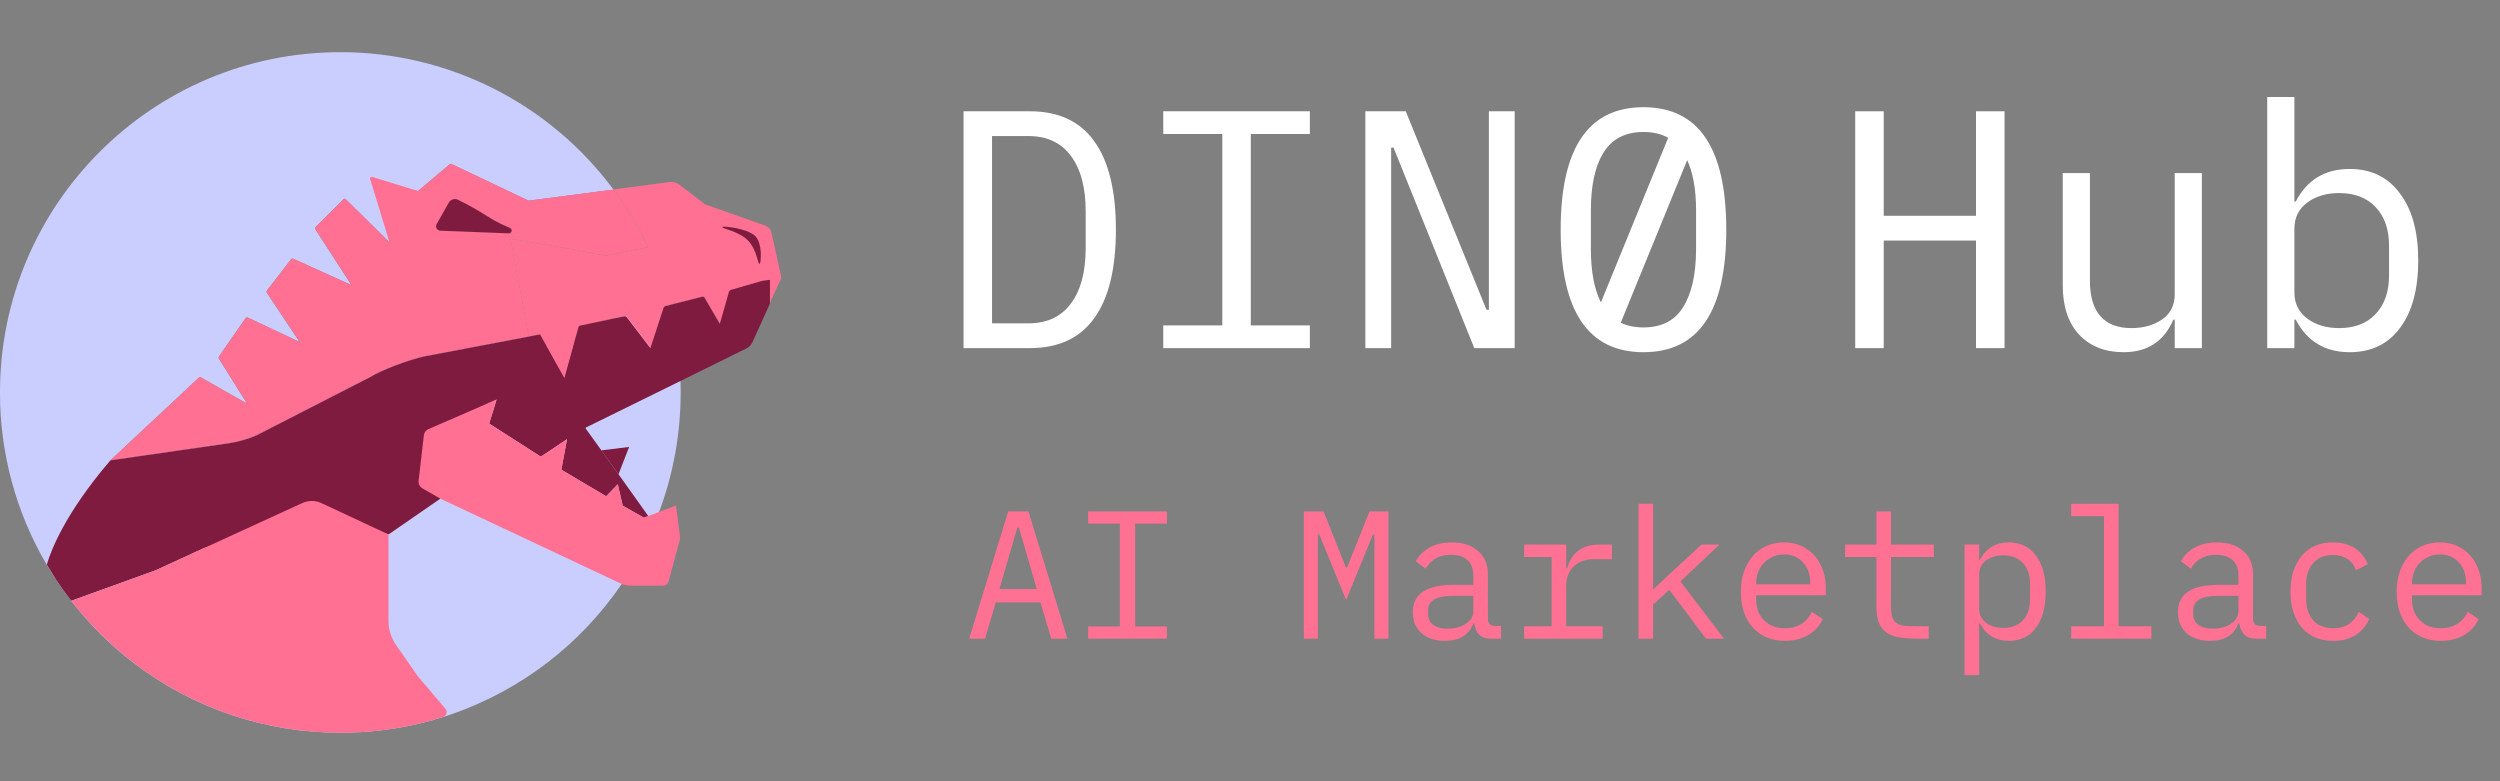 <svg width="384" height="120" viewBox="0 0 384 120" fill="none" xmlns="http://www.w3.org/2000/svg">
<rect x="0" y="0" width="384" height="120" fill="#808080" stroke="none"/>
<g clip-path="url(#clip0_241_8386)">
<g clip-path="url(#clip1_241_8386)">
<path d="M71.639 31.347L68.925 31.159L68.946 31.123C69.073 30.899 69.277 30.729 69.52 30.643C69.763 30.557 70.028 30.561 70.268 30.654C70.268 30.654 70.801 30.901 71.639 31.347Z" fill="#FF7092"/>
<path d="M104.546 59.692C104.546 59.316 104.546 58.943 104.523 58.567C104.524 58.55 104.524 58.533 104.523 58.516C104.459 56.514 104.279 54.518 103.982 52.537C103.874 51.791 103.748 51.053 103.604 50.317C103.548 50.014 103.486 49.712 103.419 49.409C103.247 48.623 103.065 47.846 102.871 47.078L101.934 47.276L100.1 47.662L94.52 48.833L94.492 48.864L90.492 53.188L87.986 53.736L88.017 53.317L88.256 50.157L83.965 53.18L80.983 55.28L80.005 55.493L81.194 51.711L80.973 51.753L65.192 54.747C63.011 55.205 58.72 56.774 56.824 57.947L39.379 66.874C38.005 67.463 36.559 67.87 35.08 68.084L17.761 70.584L16.963 70.7L30.547 58.004C30.589 57.965 30.643 57.941 30.701 57.937C30.758 57.932 30.815 57.947 30.863 57.978L37.956 62.017L33.6 55.051C33.576 55.007 33.565 54.957 33.569 54.907C33.573 54.858 33.591 54.81 33.621 54.77L37.737 48.853C37.77 48.811 37.815 48.78 37.867 48.765C37.918 48.75 37.972 48.751 38.023 48.768L46.026 52.537L40.968 44.935C40.943 44.891 40.931 44.84 40.934 44.79C40.937 44.739 40.956 44.69 40.986 44.65L44.717 39.821C44.748 39.778 44.792 39.747 44.842 39.73C44.893 39.714 44.947 39.713 44.997 39.728L53.983 43.795L48.432 35.216C48.402 35.173 48.386 35.121 48.386 35.069C48.386 35.017 48.402 34.965 48.432 34.922L52.728 30.642C52.75 30.613 52.779 30.589 52.811 30.572C52.843 30.555 52.879 30.545 52.916 30.543C52.952 30.541 52.989 30.546 53.023 30.559C53.057 30.572 53.088 30.593 53.114 30.619L59.818 37.225L57.853 28.46C57.849 28.419 57.854 28.378 57.87 28.34C57.885 28.302 57.909 28.268 57.94 28.241C57.971 28.214 58.008 28.195 58.048 28.185C58.087 28.175 58.129 28.175 58.169 28.185L64.189 29.353L69.077 25.236C69.114 25.205 69.16 25.185 69.208 25.179C69.256 25.173 69.305 25.18 69.35 25.201L81.119 30.796C81.163 30.819 81.213 30.827 81.261 30.819L93.952 29.16L94.235 29.124L94.206 29.083C89.347 22.541 83.023 17.228 75.741 13.569C68.459 9.91 60.422 8.007 52.273 8.013C23.4 8.013 -0.003 31.424 -0.003 60.288C-0.018 69.607 2.469 78.758 7.2 86.787V86.787C7.247 86.871 7.298 86.956 7.347 87.044C7.755 87.73 8.184 88.406 8.633 89.071V89.087C9.36 90.189 10.132 91.262 10.948 92.305L11.026 92.405C13.784 95.941 16.983 99.111 20.544 101.836C29.654 108.802 40.808 112.566 52.275 112.544C53.178 112.544 54.076 112.52 54.966 112.477H55.072C58.757 112.285 62.411 111.704 65.974 110.743C66.185 110.686 66.394 110.627 66.605 110.565C67.556 110.308 68.496 109.999 69.435 109.678C80.043 105.982 89.183 98.974 95.505 89.689L95.598 89.555C95.639 89.49 95.686 89.429 95.727 89.362C96.463 88.261 97.162 87.134 97.816 85.976L98.047 85.565C99 83.845 99.855 82.073 100.607 80.257C100.823 79.743 101.029 79.213 101.23 78.683C101.229 78.674 101.229 78.666 101.23 78.657C103.43 72.783 104.555 66.561 104.548 60.288C104.551 60.08 104.551 59.887 104.546 59.692ZM74.68 33.114C73.52 32.373 72.439 31.771 71.639 31.346C70.839 30.922 70.268 30.654 70.268 30.654C70.028 30.561 69.763 30.557 69.52 30.642C69.277 30.729 69.073 30.899 68.946 31.123L68.925 31.159L67.42 33.793L67.068 34.413C67.008 34.515 66.976 34.631 66.974 34.749C66.973 34.868 67.002 34.984 67.059 35.088C67.116 35.192 67.199 35.279 67.3 35.341C67.4 35.403 67.516 35.438 67.634 35.442L68.827 35.488L71.835 35.604L76.208 35.777L78.133 35.851C78.231 35.853 78.326 35.822 78.404 35.762C78.482 35.703 78.537 35.618 78.561 35.523C78.585 35.428 78.575 35.328 78.534 35.239C78.493 35.15 78.423 35.077 78.336 35.033C77.453 34.593 76.81 34.472 74.68 33.114Z" fill="#C9CEFF"/>
<path d="M16.958 70.703L16.953 70.7L16.961 70.703H16.958Z" fill="#FF7092"/>
<path d="M65.187 66.183L64.709 70.293L64.204 74.628L64.202 74.626L64.706 70.293L65.185 66.177L65.187 66.183Z" fill="#FF7092"/>
<path d="M94.245 29.111L93.962 29.147L81.271 30.806C81.223 30.814 81.173 30.806 81.13 30.783L69.36 25.188C69.316 25.167 69.267 25.16 69.218 25.166C69.17 25.173 69.125 25.192 69.087 25.224L64.199 29.34L57.153 27.166C57.113 27.156 57.071 27.157 57.032 27.166C56.992 27.176 56.955 27.195 56.924 27.222C56.893 27.249 56.869 27.283 56.853 27.321C56.838 27.359 56.832 27.401 56.837 27.441L59.828 37.217L53.124 30.611C53.098 30.585 53.067 30.565 53.033 30.552C52.999 30.538 52.962 30.533 52.926 30.535C52.889 30.537 52.854 30.547 52.822 30.564C52.789 30.581 52.761 30.605 52.738 30.634L48.442 34.915C48.412 34.958 48.396 35.009 48.396 35.061C48.396 35.114 48.412 35.165 48.442 35.208L53.994 43.788L45.008 39.721C44.957 39.705 44.903 39.706 44.853 39.722C44.803 39.739 44.759 39.771 44.727 39.813L40.997 44.642C40.966 44.682 40.948 44.731 40.944 44.782C40.941 44.833 40.953 44.883 40.979 44.927L46.037 52.529L38.033 48.761C37.983 48.743 37.928 48.742 37.877 48.758C37.826 48.773 37.781 48.803 37.748 48.846L33.631 54.763C33.601 54.802 33.583 54.85 33.579 54.9C33.576 54.95 33.587 54.999 33.611 55.043L37.966 62.01L30.874 57.971C30.826 57.939 30.768 57.924 30.711 57.929C30.654 57.934 30.599 57.957 30.557 57.996L16.963 70.7L17.761 70.584L35.08 68.084C36.559 67.87 38.005 67.464 39.379 66.874L56.826 57.932C58.722 56.759 63.013 55.19 65.195 54.732L80.975 51.737L81.197 51.696L81.22 51.621L78.416 36.682L87.345 38.195L93.036 39.281L94.505 38.985L99.555 37.956C98.083 34.839 96.304 31.876 94.245 29.111V29.111ZM78.138 35.843L76.213 35.769L71.84 35.596L68.833 35.481L67.639 35.434C67.521 35.43 67.406 35.395 67.305 35.333C67.204 35.271 67.121 35.184 67.064 35.08C67.007 34.977 66.978 34.86 66.98 34.742C66.981 34.623 67.013 34.508 67.073 34.405L67.425 33.785L68.923 31.151L68.943 31.115C69.071 30.891 69.275 30.721 69.517 30.635C69.76 30.549 70.026 30.553 70.266 30.647C70.266 30.647 70.798 30.904 71.637 31.339C72.475 31.774 73.517 32.368 74.678 33.106C76.808 34.465 77.438 34.578 78.338 35.018C78.43 35.059 78.505 35.131 78.55 35.222C78.594 35.313 78.605 35.416 78.581 35.514C78.558 35.612 78.5 35.699 78.419 35.759C78.338 35.819 78.239 35.849 78.138 35.843V35.843Z" fill="#FF7092"/>
<path d="M78.138 35.843L76.213 35.769L71.84 35.596L68.833 35.481L67.639 35.434C67.521 35.43 67.406 35.395 67.305 35.333C67.204 35.271 67.121 35.184 67.064 35.08C67.007 34.977 66.978 34.86 66.98 34.742C66.981 34.623 67.013 34.508 67.073 34.405L67.425 33.785L68.923 31.151L68.943 31.115C69.071 30.891 69.275 30.721 69.517 30.635C69.76 30.549 70.026 30.553 70.266 30.647C70.266 30.647 70.798 30.904 71.637 31.339C72.475 31.774 73.517 32.368 74.678 33.106C76.808 34.465 77.438 34.578 78.338 35.018C78.43 35.059 78.505 35.131 78.55 35.222C78.594 35.313 78.605 35.416 78.581 35.514C78.558 35.612 78.5 35.699 78.419 35.759C78.338 35.819 78.239 35.849 78.138 35.843V35.843Z" fill="#FF7092"/>
<path d="M119.971 42.79L118.502 45.964L118.476 46.036L118.273 46.605L118.165 43.054L117.193 43.191L112.305 44.691L110.599 49.697L108.127 45.465L102.022 47.009L101.945 47.243L99.925 53.417L96.149 48.475L94.502 48.82L88.927 50.029L88.001 53.301L86.676 58.027L83.952 53.152L83.07 51.572C83.033 51.507 82.977 51.455 82.909 51.423C82.841 51.391 82.765 51.381 82.691 51.395L81.181 51.683L81.204 51.608L78.4 36.669L87.345 38.195L93.036 39.281L94.505 38.985L99.555 37.956C98.08 34.833 96.298 31.865 94.235 29.096L102.874 27.963C103.133 27.929 103.397 27.946 103.65 28.014C103.903 28.082 104.14 28.2 104.348 28.36L108.273 31.367L108.338 31.403L117.599 34.675C117.818 34.752 118.014 34.884 118.168 35.058C118.322 35.232 118.429 35.442 118.479 35.669L119.945 42.267C120.006 42.435 120.015 42.617 119.971 42.79V42.79Z" fill="#FF7092"/>
<path d="M108.111 45.491L110.584 49.723L99.974 54.112L80.983 60.79L80.965 51.737L82.949 51.362L86.681 58.04L88.927 50.026L96.133 48.514L99.91 53.456L102.007 47.037L108.111 45.491Z" fill="#FF7092"/>
<path d="M72.259 63.234L65.187 66.182L65.185 66.177L72.259 63.234Z" fill="#181818"/>
<path d="M118.263 43.013V46.63L115.582 52.547C115.39 52.972 115.056 53.317 114.638 53.523L104.52 58.519L90.034 65.65C90.016 65.659 90.001 65.671 89.989 65.687C89.977 65.702 89.968 65.72 89.963 65.739C89.958 65.758 89.957 65.777 89.96 65.797C89.964 65.816 89.971 65.834 89.982 65.851L92.375 69.174L95.006 72.848L99.578 79.267L98.904 79.524L95.642 77.674L94.888 74.381L93.108 76.234L86.218 72.153L86.257 71.95L87.088 67.464L83.244 70.036L83.072 70.152L75.138 65.066L75.182 64.924L75.725 63.172L76.28 61.372L72.269 63.234L66.095 66.579L65.838 74.314L67.639 76.591L59.684 82.089L47.997 78.487L31.29 84.201L23.927 87.589L10.941 92.279C10.13 91.236 9.358 90.164 8.625 89.061V89.045L7.205 86.766C7.214 86.679 7.231 86.593 7.257 86.509C7.792 84.708 9.922 78.907 16.958 70.713L17.756 70.597L35.075 68.097C36.554 67.883 37.999 67.476 39.373 66.887L56.821 57.945C58.717 56.772 63.008 55.203 65.19 54.745L80.97 51.75L81.191 51.709L82.714 51.421H82.735L82.954 51.377L83.054 51.56L83.962 53.18L86.686 58.056L88.001 53.314L88.871 50.227C88.884 50.18 88.908 50.137 88.941 50.102C88.974 50.066 89.015 50.038 89.061 50.021H89.102L94.476 48.892L95.84 48.606C95.923 48.59 96.009 48.597 96.089 48.626C96.168 48.656 96.238 48.707 96.29 48.773V48.773L99.892 53.484L101.911 47.31C101.936 47.237 101.978 47.172 102.034 47.121C102.09 47.069 102.159 47.032 102.233 47.014L107.849 45.591C107.919 45.573 107.992 45.578 108.059 45.606C108.125 45.634 108.181 45.683 108.217 45.745L110.563 49.761L111.96 44.848C111.982 44.769 112.025 44.698 112.082 44.641C112.14 44.583 112.211 44.541 112.289 44.518L117.01 43.157C117.089 43.135 117.17 43.118 117.252 43.109L118.178 42.995C118.184 42.99 118.192 42.987 118.2 42.985C118.208 42.983 118.217 42.983 118.225 42.985C118.233 42.986 118.24 42.99 118.247 42.995C118.254 43 118.259 43.006 118.263 43.013V43.013Z" fill="#7E1B3F"/>
<path d="M95.639 77.659V77.662L95.57 77.623L95.639 77.659Z" fill="#7E1B3F"/>
<path d="M98.909 79.519L95.639 77.662L98.904 79.514L98.909 79.519Z" fill="#7E1B3F"/>
<path d="M96.635 68.65L94.999 72.851L92.365 69.174L96.635 68.65Z" fill="#7E1B3F"/>
<path d="M65.187 66.183L64.709 70.293L65.185 66.177L65.187 66.183Z" fill="#7E1B3F"/>
<path d="M104.482 82.683L102.681 89.357C102.635 89.527 102.535 89.678 102.396 89.786C102.256 89.894 102.085 89.953 101.909 89.954H96.915C96.332 89.954 95.755 89.825 95.228 89.575L67.642 76.594L64.897 75.025C64.691 74.907 64.525 74.731 64.419 74.52C64.312 74.309 64.27 74.071 64.297 73.836L65.105 66.862C65.129 66.655 65.207 66.458 65.332 66.291C65.456 66.124 65.621 65.993 65.812 65.91L76.268 61.372L75.169 64.924C75.156 64.964 75.157 65.007 75.171 65.046C75.185 65.085 75.211 65.118 75.246 65.141L82.9 70.028C82.951 70.061 83.01 70.079 83.071 70.079C83.132 70.079 83.191 70.061 83.242 70.028L87.101 67.456L86.267 71.945C86.257 72.004 86.265 72.064 86.289 72.119C86.314 72.173 86.355 72.218 86.406 72.249L93.113 76.221L94.896 74.366L95.647 77.651C95.647 77.651 95.647 77.651 95.647 77.667L98.901 79.514H98.917L99.591 79.257L103.826 77.651L104.482 82.683Z" fill="#FF7092"/>
<path d="M16.958 70.703L16.953 70.7L16.961 70.703H16.958Z" fill="#FF7092"/>
<path d="M31.288 84.217L31.285 84.219V84.217H31.288Z" fill="#FF7092"/>
<path d="M65.187 66.183L64.204 74.628L64.202 74.626L65.185 66.177L65.187 66.183Z" fill="#FF7092"/>
<path d="M78.138 35.843L76.213 35.769L71.84 35.596L68.833 35.481L67.639 35.434C67.521 35.43 67.406 35.395 67.305 35.333C67.204 35.271 67.121 35.184 67.064 35.08C67.007 34.977 66.978 34.86 66.98 34.742C66.981 34.623 67.013 34.508 67.073 34.405L67.425 33.785L68.923 31.151L68.943 31.115C69.071 30.891 69.275 30.721 69.517 30.635C69.76 30.549 70.026 30.553 70.266 30.647C70.266 30.647 70.798 30.904 71.637 31.339C72.475 31.774 73.517 32.368 74.678 33.106C76.808 34.465 77.438 34.578 78.338 35.018C78.43 35.059 78.505 35.131 78.55 35.222C78.594 35.313 78.605 35.416 78.581 35.514C78.558 35.612 78.5 35.699 78.419 35.759C78.338 35.819 78.239 35.849 78.138 35.843V35.843Z" fill="#7E1B3F"/>
<path d="M68.076 110.115C67.589 110.271 67.099 110.42 66.605 110.563C66.394 110.625 66.185 110.684 65.974 110.74C62.412 111.703 58.757 112.286 55.072 112.479V112.479H54.966C54.073 112.523 53.165 112.546 52.275 112.546C40.806 112.564 29.651 108.793 20.544 101.821C16.983 99.095 13.784 95.926 11.026 92.39L10.948 92.289L23.927 87.589L31.282 84.214L46.435 77.268C46.891 77.057 47.388 76.948 47.89 76.948C48.392 76.948 48.889 77.057 49.345 77.268L59.676 82.091V95.361C59.676 96.699 60.086 98.005 60.852 99.102L64.197 103.9L68.423 108.873C68.507 108.969 68.566 109.085 68.595 109.21C68.623 109.334 68.62 109.464 68.585 109.588C68.551 109.711 68.486 109.824 68.397 109.916C68.308 110.008 68.198 110.076 68.076 110.115V110.115Z" fill="#FF7092"/>
<path d="M65.187 66.183L64.204 74.628L64.202 74.626L65.185 66.177L65.187 66.183Z" fill="#7E1B3F"/>
<path d="M16.958 70.703L16.953 70.7L16.961 70.703H16.958Z" fill="#7E1B3F"/>
<path d="M116.763 40.407C116.755 40.431 116.74 40.451 116.721 40.466C116.701 40.481 116.677 40.49 116.653 40.492C116.628 40.493 116.603 40.488 116.582 40.475C116.56 40.463 116.543 40.445 116.532 40.423C115.616 37.104 114.906 36.265 111.067 35.002C110.934 34.956 110.949 34.804 111.093 34.807C112.699 34.84 115.13 35.419 115.948 36.206C116.977 37.197 116.954 39.337 116.763 40.407Z" fill="#7E1B3F"/>
</g>
</g>
<path fill-rule="evenodd" clip-rule="evenodd" d="M239.72 35.282C239.72 47.825 243.959 54.097 252.438 54.097C260.916 54.097 265.155 47.825 265.155 35.282C265.155 22.738 260.916 16.467 252.438 16.467C243.959 16.467 239.72 22.738 239.72 35.282ZM258.535 47.165C257.25 49.249 255.217 50.292 252.438 50.292C251.106 50.292 249.942 50.053 248.945 49.574L259.153 24.593C260.062 26.568 260.516 29.14 260.516 32.311V38.252C260.516 42.075 259.856 45.045 258.535 47.165ZM256.232 21.167L245.898 46.457C244.872 44.401 244.359 41.666 244.359 38.252V32.311C244.359 28.489 245.002 25.535 246.287 23.451C247.608 21.331 249.658 20.271 252.438 20.271C253.913 20.271 255.178 20.57 256.232 21.167ZM158.163 17.092H148V53.471H158.163C162.576 53.471 165.876 51.942 168.065 48.885C170.289 45.827 171.401 41.293 171.401 35.282C171.401 29.27 170.289 24.736 168.065 21.678C165.876 18.621 162.576 17.092 158.163 17.092ZM164.469 46.644C162.975 48.659 160.803 49.666 157.954 49.666H152.378V20.897H157.954C160.803 20.897 162.975 21.904 164.469 23.92C165.998 25.935 166.762 28.784 166.762 32.467V38.096C166.762 41.779 165.998 44.628 164.469 46.644ZM178.677 49.979V53.471H201.193V49.979H192.124V20.584H201.193V17.092H178.677V20.584H187.746V49.979H178.677ZM214.046 22.669H213.681V53.471H209.72V17.092H215.922L228.327 47.582H228.691V17.092H232.653V53.471H226.45L214.046 22.669Z" fill="white"/>
<path d="M303.517 36.95H289.341V53.471H284.963V17.092H289.341V33.145H303.517V17.092H307.895V53.471H303.517V36.95Z" fill="white"/>
<path d="M334.039 49.093H333.83C332.406 52.429 329.852 54.097 326.169 54.097C323.319 54.097 321.044 53.194 319.341 51.387C317.673 49.58 316.839 47.061 316.839 43.829V26.578H321.009V43.1C321.009 45.532 321.547 47.356 322.625 48.572C323.702 49.788 325.283 50.396 327.367 50.396C329.209 50.396 330.772 49.962 332.058 49.093C333.378 48.19 334.039 46.904 334.039 45.237V26.578H338.208V53.471H334.039V49.093Z" fill="white"/>
<path d="M348.247 14.903H352.416V30.956H352.625C354.362 27.62 357.124 25.953 360.912 25.953C364.213 25.953 366.784 27.203 368.625 29.705C370.502 32.172 371.44 35.612 371.44 40.025C371.44 44.437 370.502 47.895 368.625 50.396C366.784 52.863 364.213 54.097 360.912 54.097C357.124 54.097 354.362 52.429 352.625 49.093H352.416V53.471H348.247V14.903ZM359.296 50.396C361.694 50.396 363.57 49.667 364.925 48.207C366.28 46.748 366.958 44.785 366.958 42.318V37.731C366.958 35.264 366.28 33.301 364.925 31.842C363.57 30.383 361.694 29.653 359.296 29.653C357.35 29.653 355.717 30.139 354.397 31.112C353.077 32.085 352.416 33.44 352.416 35.178V44.872C352.416 46.609 353.077 47.964 354.397 48.937C355.717 49.91 357.35 50.396 359.296 50.396Z" fill="white"/>
<path d="M161.467 98.097L159.815 92.525H152.955L151.303 98.097H148.867L154.859 78.553H157.967L163.959 98.097H161.467ZM156.511 81.045H156.259L153.515 90.481H159.255L156.511 81.045Z" fill="#FE7193"/>
<path d="M167.14 98.097V96.221H172.012V80.429H167.14V78.553H179.236V80.429H174.364V96.221H179.236V98.097H167.14Z" fill="#FE7193"/>
<path d="M211.107 82.109H210.883L206.767 92.161L202.651 82.109H202.427V98.097H200.271V78.553H203.295L206.739 87.177H206.907L210.351 78.553H213.263V98.097H211.107V82.109Z" fill="#FE7193"/>
<path d="M229.016 98.097C227.504 98.097 226.645 97.313 226.44 95.745H226.3C225.628 97.537 224.181 98.433 221.96 98.433C220.448 98.433 219.244 98.041 218.348 97.257C217.452 96.473 217.004 95.4 217.004 94.037C217.004 91.237 219.076 89.837 223.22 89.837H226.3V88.409C226.3 87.364 226.001 86.57 225.404 86.029C224.806 85.487 223.957 85.217 222.856 85.217C221.101 85.217 219.813 85.926 218.992 87.345L217.48 86.225C217.872 85.403 218.544 84.713 219.496 84.153C220.448 83.593 221.614 83.313 222.996 83.313C224.694 83.313 226.038 83.751 227.028 84.629C228.036 85.487 228.54 86.673 228.54 88.185V95.129C228.54 95.409 228.633 95.651 228.82 95.857C229.025 96.043 229.268 96.137 229.548 96.137H230.556V98.097H229.016ZM222.352 96.557C223.49 96.557 224.433 96.305 225.18 95.801C225.926 95.278 226.3 94.644 226.3 93.897V91.517H223.22C220.644 91.517 219.356 92.245 219.356 93.701V94.289C219.356 95.017 219.617 95.577 220.14 95.969C220.681 96.361 221.418 96.557 222.352 96.557Z" fill="#FE7193"/>
<path d="M234.101 96.193H238.329V85.553H234.101V83.649H240.569V87.289H240.709C241.418 84.862 243.042 83.649 245.581 83.649H247.597V85.889H244.881C243.518 85.889 242.454 86.272 241.689 87.037C240.942 87.802 240.569 88.773 240.569 89.949V96.193H246.169V98.097H234.101V96.193Z" fill="#FE7193"/>
<path d="M251.674 77.377H253.914V90.453H254.026L256.546 88.073L261.362 83.649H264.106L258.114 89.305L264.806 98.097H262.034L256.406 90.593L253.914 92.861V98.097H251.674V77.377Z" fill="#FE7193"/>
<path d="M274.175 98.433C272.812 98.433 271.618 98.125 270.591 97.509C269.564 96.893 268.771 96.016 268.211 94.877C267.67 93.738 267.399 92.413 267.399 90.901C267.399 89.389 267.679 88.064 268.239 86.925C268.799 85.767 269.574 84.881 270.563 84.265C271.571 83.63 272.728 83.313 274.035 83.313C275.304 83.313 276.424 83.621 277.395 84.237C278.366 84.834 279.112 85.665 279.635 86.729C280.176 87.793 280.447 89.006 280.447 90.369V91.433H269.751V92.105C269.751 93.393 270.152 94.448 270.955 95.269C271.758 96.09 272.831 96.501 274.175 96.501C275.127 96.501 275.958 96.286 276.667 95.857C277.376 95.409 277.927 94.784 278.319 93.981L279.971 95.101C279.523 96.109 278.786 96.921 277.759 97.537C276.751 98.134 275.556 98.433 274.175 98.433ZM274.035 85.161C273.232 85.161 272.504 85.357 271.851 85.749C271.198 86.122 270.684 86.645 270.311 87.317C269.938 87.989 269.751 88.736 269.751 89.557V89.753H278.039V89.445C278.039 88.175 277.666 87.149 276.919 86.365C276.191 85.562 275.23 85.161 274.035 85.161Z" fill="#FE7193"/>
<path d="M290.46 93.281C290.46 94.177 290.6 94.84 290.88 95.269C291.16 95.68 291.561 95.941 292.084 96.053C292.625 96.146 293.428 96.193 294.492 96.193H296.256V98.097H294.52C293.045 98.097 291.86 97.975 290.964 97.733C290.087 97.472 289.405 96.986 288.92 96.277C288.453 95.567 288.22 94.559 288.22 93.253V85.553H283.404V83.649H288.22V78.553H290.46V83.649H297.04V85.553H290.46V93.281Z" fill="#FE7193"/>
<path d="M301.761 83.649H304.001V86.001H304.113C305.046 84.209 306.53 83.313 308.565 83.313C310.338 83.313 311.72 83.985 312.709 85.329C313.717 86.654 314.221 88.502 314.221 90.873C314.221 93.243 313.717 95.101 312.709 96.445C311.72 97.77 310.338 98.433 308.565 98.433C306.53 98.433 305.046 97.537 304.113 95.745H304.001V103.697H301.761V83.649ZM307.697 96.445C308.985 96.445 309.993 96.053 310.721 95.269C311.449 94.485 311.813 93.43 311.813 92.105V89.641C311.813 88.316 311.449 87.261 310.721 86.477C309.993 85.693 308.985 85.301 307.697 85.301C306.652 85.301 305.774 85.562 305.065 86.085C304.356 86.608 304.001 87.335 304.001 88.269V93.477C304.001 94.41 304.356 95.138 305.065 95.661C305.774 96.183 306.652 96.445 307.697 96.445Z" fill="#FE7193"/>
<path d="M318.13 96.193H323.17V79.281H318.13V77.377H325.41V96.193H330.45V98.097H318.13V96.193Z" fill="#FE7193"/>
<path d="M346.539 98.097C345.027 98.097 344.168 97.313 343.963 95.745H343.823C343.151 97.537 341.704 98.433 339.483 98.433C337.971 98.433 336.767 98.041 335.871 97.257C334.975 96.473 334.527 95.4 334.527 94.037C334.527 91.237 336.599 89.837 340.743 89.837H343.823V88.409C343.823 87.364 343.524 86.57 342.927 86.029C342.33 85.487 341.48 85.217 340.379 85.217C338.624 85.217 337.336 85.926 336.515 87.345L335.003 86.225C335.395 85.403 336.067 84.713 337.019 84.153C337.971 83.593 339.138 83.313 340.519 83.313C342.218 83.313 343.562 83.751 344.551 84.629C345.559 85.487 346.063 86.673 346.063 88.185V95.129C346.063 95.409 346.156 95.651 346.343 95.857C346.548 96.043 346.791 96.137 347.071 96.137H348.079V98.097H346.539ZM339.875 96.557C341.014 96.557 341.956 96.305 342.703 95.801C343.45 95.278 343.823 94.644 343.823 93.897V91.517H340.743C338.167 91.517 336.879 92.245 336.879 93.701V94.289C336.879 95.017 337.14 95.577 337.663 95.969C338.204 96.361 338.942 96.557 339.875 96.557Z" fill="#FE7193"/>
<path d="M358.372 98.433C356.319 98.433 354.714 97.751 353.556 96.389C352.399 95.026 351.82 93.188 351.82 90.873C351.82 88.558 352.399 86.719 353.556 85.357C354.714 83.994 356.31 83.313 358.344 83.313C359.688 83.313 360.808 83.612 361.704 84.209C362.6 84.806 363.263 85.618 363.692 86.645L361.9 87.597C361.639 86.85 361.2 86.272 360.584 85.861C359.968 85.45 359.222 85.245 358.344 85.245C357.056 85.245 356.048 85.656 355.32 86.477C354.592 87.279 354.228 88.334 354.228 89.641V92.105C354.228 93.412 354.592 94.475 355.32 95.297C356.048 96.1 357.075 96.501 358.4 96.501C360.23 96.501 361.536 95.661 362.32 93.981L363.916 95.073C363.468 96.1 362.778 96.921 361.844 97.537C360.911 98.134 359.754 98.433 358.372 98.433Z" fill="#FE7193"/>
<path d="M374.909 98.433C373.547 98.433 372.352 98.125 371.325 97.509C370.299 96.893 369.505 96.016 368.945 94.877C368.404 93.738 368.133 92.413 368.133 90.901C368.133 89.389 368.413 88.064 368.973 86.925C369.533 85.767 370.308 84.881 371.297 84.265C372.305 83.63 373.463 83.313 374.769 83.313C376.039 83.313 377.159 83.621 378.129 84.237C379.1 84.834 379.847 85.665 380.369 86.729C380.911 87.793 381.181 89.006 381.181 90.369V91.433H370.485V92.105C370.485 93.393 370.887 94.448 371.689 95.269C372.492 96.09 373.565 96.501 374.909 96.501C375.861 96.501 376.692 96.286 377.401 95.857C378.111 95.409 378.661 94.784 379.053 93.981L380.705 95.101C380.257 96.109 379.52 96.921 378.493 97.537C377.485 98.134 376.291 98.433 374.909 98.433ZM374.769 85.161C373.967 85.161 373.239 85.357 372.585 85.749C371.932 86.122 371.419 86.645 371.045 87.317C370.672 87.989 370.485 88.736 370.485 89.557V89.753H378.773V89.445C378.773 88.175 378.4 87.149 377.653 86.365C376.925 85.562 375.964 85.161 374.769 85.161Z" fill="#FE7193"/>
<defs>
<clipPath id="clip0_241_8386">
<rect width="120" height="120" fill="white" transform="translate(-0)"/>
</clipPath>
<clipPath id="clip1_241_8386">
<rect width="120" height="104.551" fill="white" transform="translate(-0 8)"/>
</clipPath>
</defs>
</svg>
